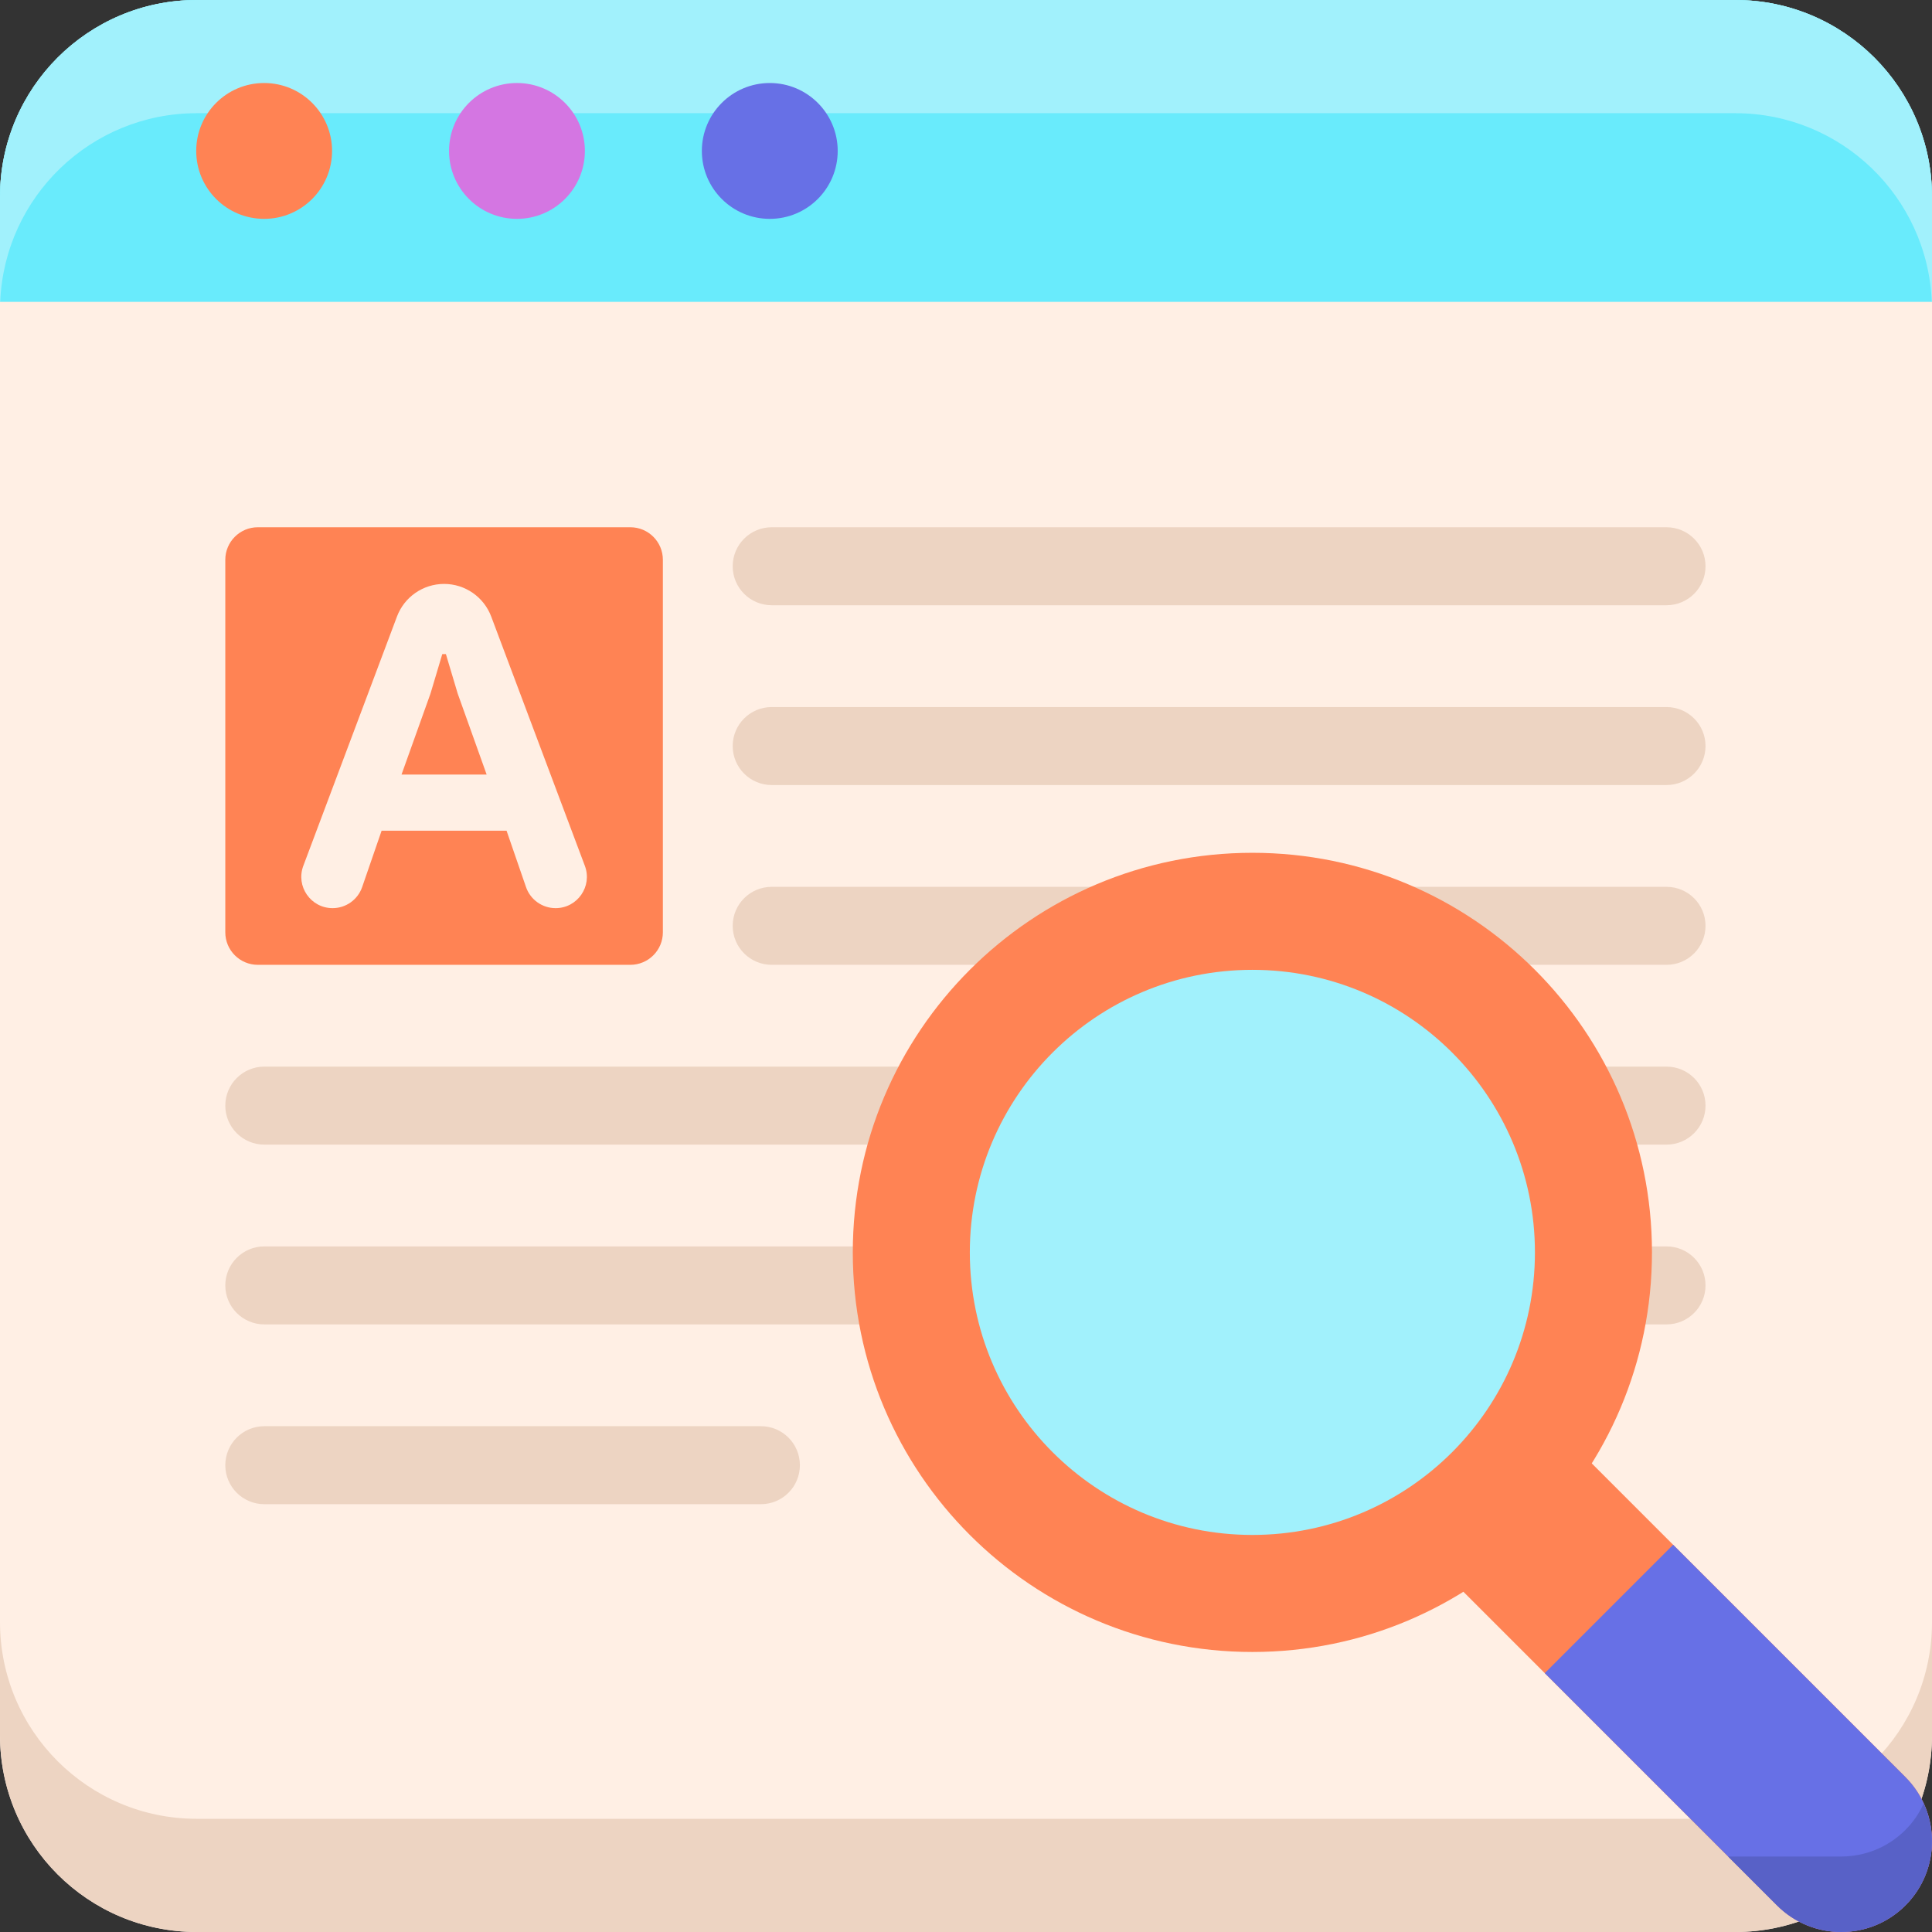 <svg height="512pt" viewBox="0 0 512 512" width="512pt" xmlns="http://www.w3.org/2000/svg"><rect x="0" y="0" width="512" height="512" fill="#333333" stroke="none"/><path d="m459.871 512h-407.742c-28.789 0-52.129-23.34-52.129-52.129v-407.742c0-28.789 23.34-52.129 52.129-52.129h407.742c28.789 0 52.129 23.34 52.129 52.129v407.742c0 28.789-23.34 52.129-52.129 52.129zm0 0" fill="#ffefe4"/><path d="m167.047 255.688h-98.723c-4.758 0-8.617-3.859-8.617-8.621v-98.719c0-4.762 3.859-8.621 8.617-8.621h98.723c4.762 0 8.621 3.859 8.621 8.621v98.719c0 4.762-3.859 8.621-8.621 8.621zm0 0" fill="#ff8354"/><path d="m117.688 154.746c5.559 0 10.535 3.449 12.492 8.652l24.816 66.062c2.039 5.422-1.969 11.207-7.758 11.207-3.535 0-6.684-2.242-7.84-5.586l-5.152-14.934h-33.117l-5.152 14.934c-1.156 3.344-4.301 5.586-7.836 5.586-5.789 0-9.797-5.785-7.762-11.207l24.82-66.062c1.953-5.203 6.93-8.652 12.488-8.652zm11.281 50.523-7.68-21.48-3.121-10.441h-.961l-3.117 10.441-7.684 21.48zm0 0" fill="#ffefe4"/><g fill="#edd4c2"><path d="m441.645 160.395h-237.137c-5.711 0-10.336-4.625-10.336-10.332s4.625-10.336 10.336-10.336h237.137c5.711 0 10.336 4.629 10.336 10.336s-4.625 10.332-10.336 10.332zm0 0"/><path d="m441.645 208.043h-237.137c-5.711 0-10.336-4.629-10.336-10.336s4.625-10.332 10.336-10.332h237.137c5.711 0 10.336 4.625 10.336 10.332s-4.625 10.336-10.336 10.336zm0 0"/><path d="m441.645 255.688h-237.137c-5.711 0-10.336-4.625-10.336-10.332 0-5.711 4.625-10.336 10.336-10.336h237.137c5.711 0 10.336 4.625 10.336 10.336 0 5.707-4.625 10.332-10.336 10.332zm0 0"/><path d="m441.645 303.336h-371.602c-5.707 0-10.336-4.629-10.336-10.336s4.629-10.336 10.336-10.336h371.605c5.707 0 10.332 4.629 10.332 10.336s-4.625 10.336-10.336 10.336zm0 0"/><path d="m441.645 350.98h-371.602c-5.707 0-10.336-4.625-10.336-10.336 0-5.707 4.629-10.332 10.336-10.332h371.605c5.707 0 10.332 4.625 10.332 10.332 0 5.711-4.625 10.336-10.336 10.336zm0 0"/><path d="m201.645 398.625h-131.602c-5.707 0-10.336-4.625-10.336-10.332s4.629-10.336 10.336-10.336h131.605c5.707 0 10.332 4.629 10.332 10.336s-4.625 10.332-10.336 10.332zm0 0"/><path d="m459.871 482h-407.742c-28.789 0-52.129-23.34-52.129-52.129v30c0 28.789 23.34 52.129 52.129 52.129h407.742c28.789 0 52.129-23.34 52.129-52.129v-30c0 28.789-23.34 52.129-52.129 52.129zm0 0"/></g><path d="m459.871 0h-407.742c-28.789 0-52.129 23.34-52.129 52.129v27.871h512v-27.871c0-28.789-23.34-52.129-52.129-52.129zm0 0" fill="#69ebfc"/><path d="m459.871 0h-407.742c-28.789 0-52.129 23.34-52.129 52.129v27.871h.055c1.117-27.801 24-50 52.074-50h407.742c28.074 0 50.957 22.199 52.074 50h.055v-27.871c0-28.789-23.34-52.129-52.129-52.129zm0 0" fill="#a1f1fc"/><path d="m88 40c0 9.941-8.059 18-18 18s-18-8.059-18-18 8.059-18 18-18 18 8.059 18 18zm0 0" fill="#ff8354"/><path d="m155 40c0 9.941-8.059 18-18 18s-18-8.059-18-18 8.059-18 18-18 18 8.059 18 18zm0 0" fill="#d476e2"/><path d="m222 40c0 9.941-8.059 18-18 18s-18-8.059-18-18 8.059-18 18-18 18 8.059 18 18zm0 0" fill="#6770e6"/><path d="m504.953 504.953c-9.395 9.395-24.625 9.395-34.02 0l-99.535-99.531 34.023-34.023 99.535 99.539c9.391 9.391 9.391 24.621-.004 34.016zm0 0" fill="#ff8354"/><path d="m437.789 331.895c0 58.484-47.41 105.895-105.895 105.895s-105.895-47.41-105.895-105.895 47.41-105.895 105.895-105.895 105.895 47.41 105.895 105.895zm0 0" fill="#ff8354"/><path d="m406.773 331.895c0 41.352-33.527 74.879-74.879 74.879-41.355 0-74.879-33.527-74.879-74.879 0-41.355 33.523-74.879 74.879-74.879 41.352 0 74.879 33.523 74.879 74.879zm0 0" fill="#a1f1fc"/><path d="m409.379 443.398 61.555 61.555c9.395 9.395 24.625 9.395 34.02 0s9.395-24.625 0-34.02l-61.555-61.555zm0 0" fill="#6770e6"/><path d="m509.797 477.945c-1.16 2.535-2.754 4.922-4.844 7.008-4.68 4.684-10.816 7.027-16.953 7.043v.004h-30.02l12.953 12.953c9.395 9.395 24.625 9.395 34.02 0 7.309-7.305 8.906-18.133 4.844-27.008zm0 0" fill="#5861c7"/></svg>